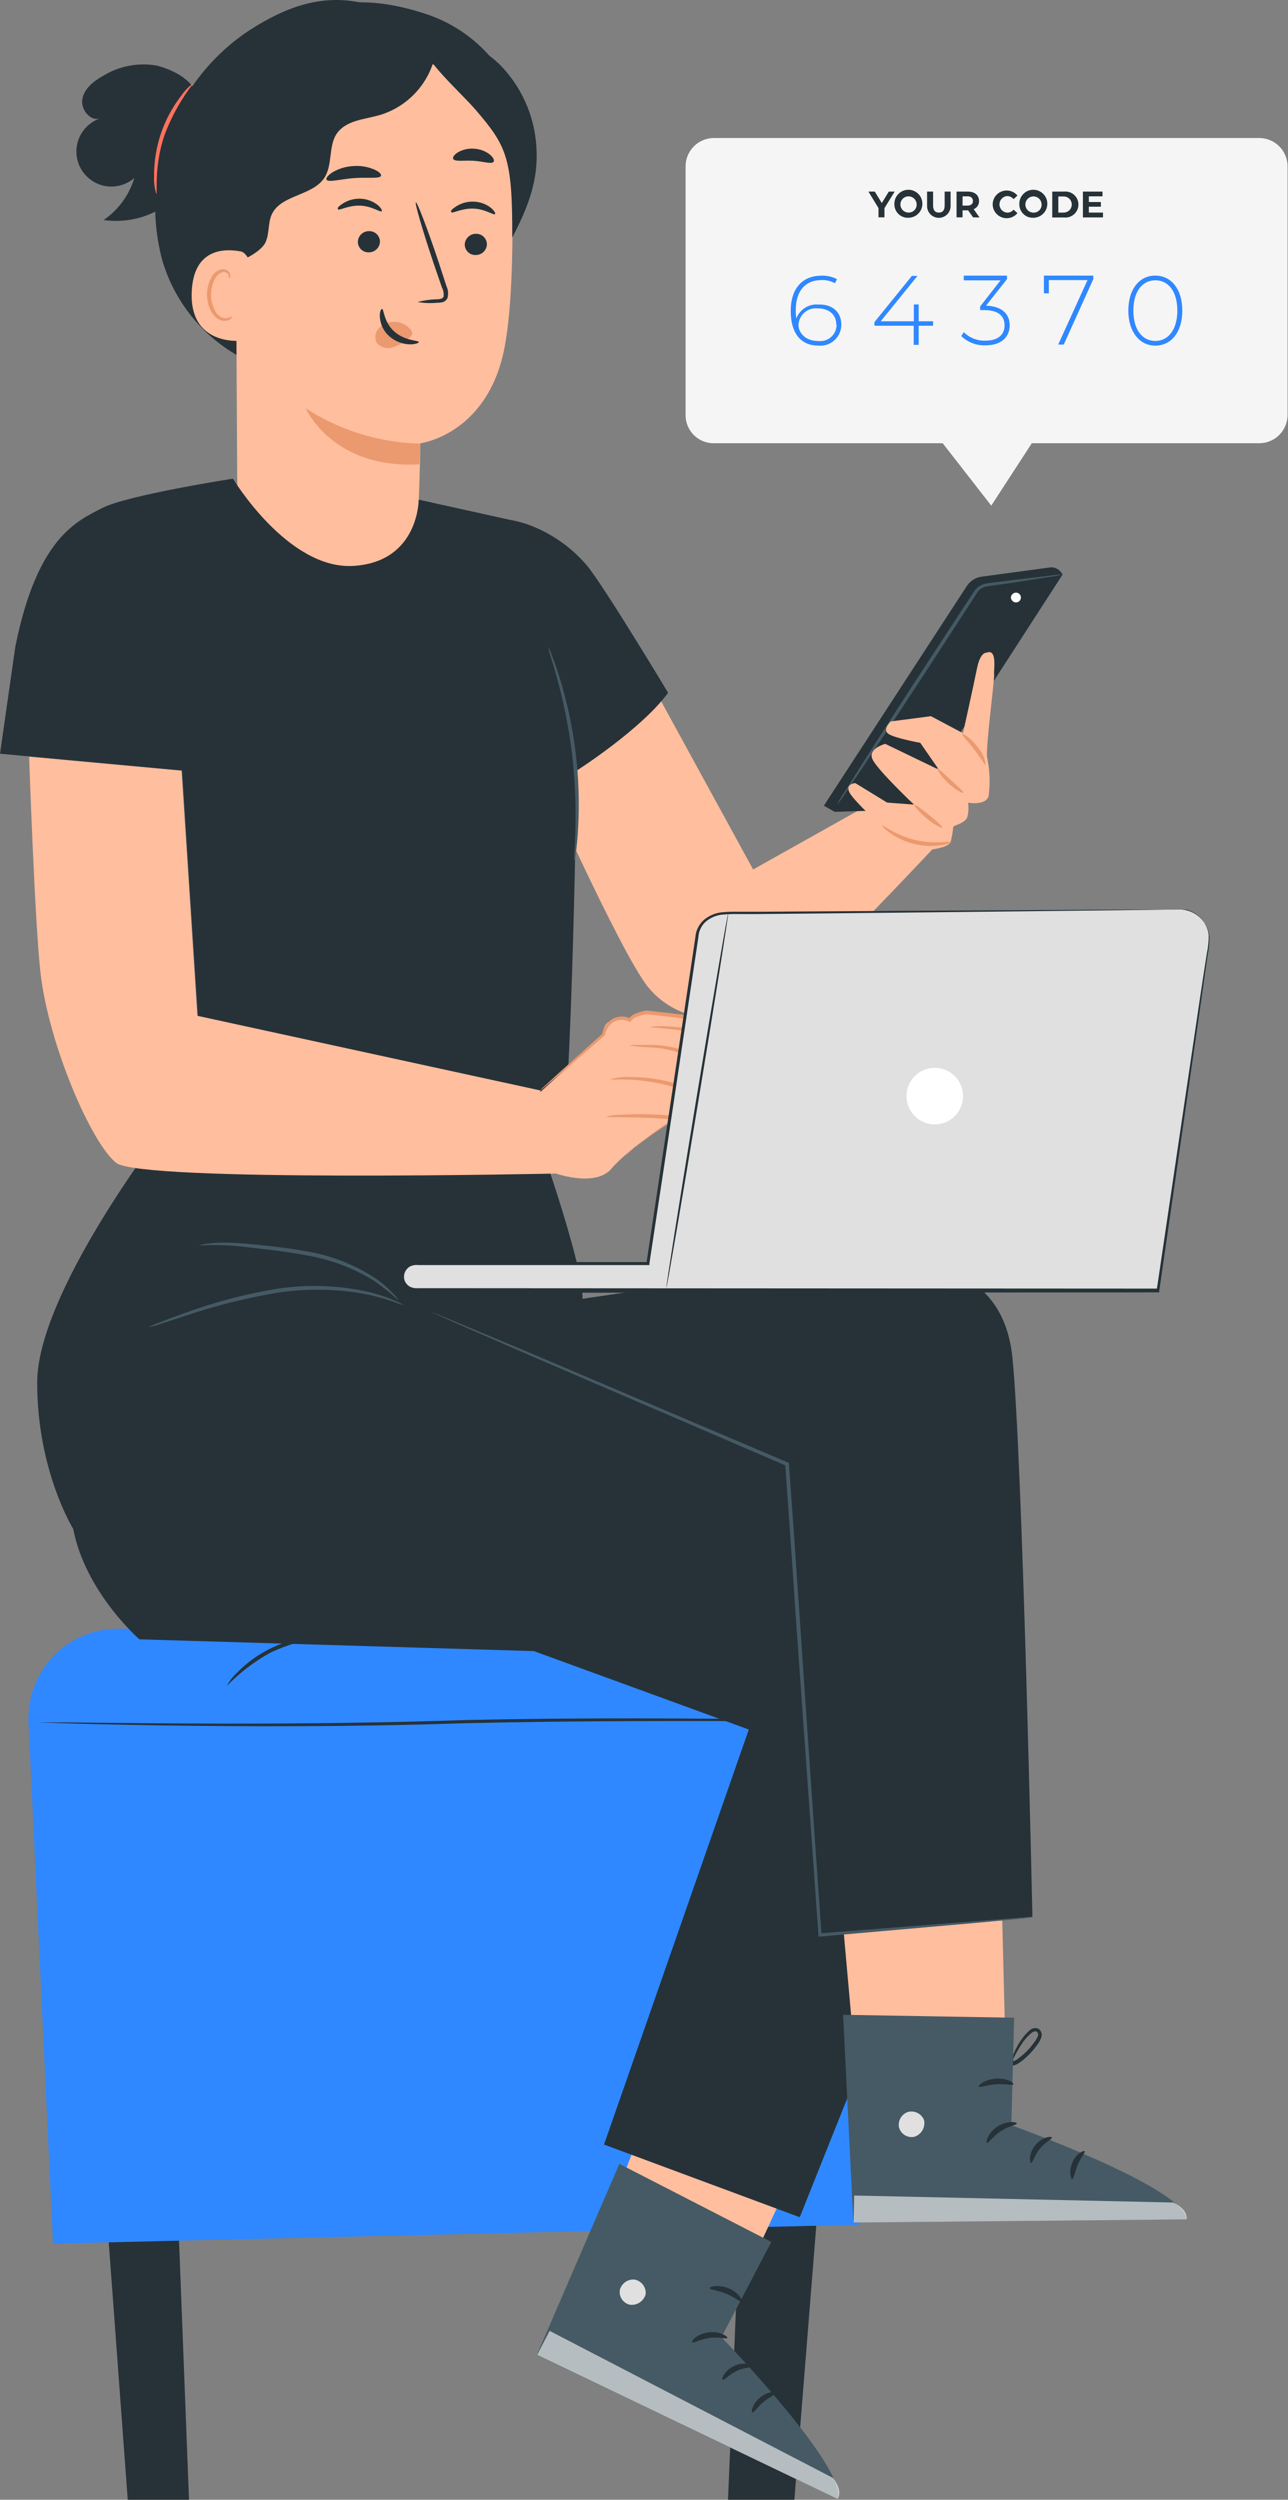 <svg width="184" height="357" viewBox="0 0 184 357" fill="none" xmlns="http://www.w3.org/2000/svg">
<rect x="0" y="0" width="184" height="357" fill="#808080" stroke="none"/>
<path d="M179.89 19.71H101.99C101.457 19.71 100.93 19.815 100.438 20.019C99.946 20.223 99.499 20.522 99.123 20.899C98.746 21.277 98.448 21.724 98.245 22.217C98.042 22.709 97.939 23.237 97.94 23.77V59.25C97.933 59.783 98.033 60.313 98.235 60.807C98.436 61.302 98.734 61.751 99.111 62.128C99.489 62.506 99.938 62.804 100.432 63.005C100.927 63.206 101.456 63.306 101.99 63.3H134.67L141.61 72.21L147.4 63.3H179.89C180.422 63.3 180.948 63.195 181.44 62.991C181.931 62.788 182.378 62.49 182.754 62.114C183.13 61.737 183.428 61.291 183.632 60.8C183.835 60.308 183.94 59.782 183.94 59.25V23.77C183.94 22.695 183.514 21.663 182.754 20.902C181.995 20.141 180.965 19.712 179.89 19.71Z" fill="#F5F5F5"/>
<path d="M126.35 29.73V31.04H125.5V29.72L124.06 27.36H124.97L125.97 29L126.97 27.36H127.81L126.35 29.73Z" fill="#263238"/>
<path d="M127.77 29.19C127.752 28.791 127.854 28.396 128.062 28.055C128.271 27.715 128.577 27.444 128.94 27.279C129.304 27.114 129.708 27.061 130.102 27.128C130.496 27.195 130.86 27.378 131.149 27.653C131.438 27.929 131.638 28.285 131.722 28.675C131.807 29.066 131.773 29.472 131.625 29.843C131.476 30.214 131.22 30.531 130.89 30.755C130.559 30.979 130.169 31.099 129.77 31.1C129.512 31.112 129.254 31.072 129.011 30.981C128.769 30.89 128.548 30.752 128.361 30.573C128.174 30.395 128.025 30.18 127.923 29.942C127.822 29.704 127.77 29.448 127.77 29.19ZM130.95 29.19C130.948 28.961 130.878 28.738 130.75 28.548C130.621 28.359 130.439 28.212 130.227 28.125C130.015 28.039 129.782 28.017 129.558 28.063C129.333 28.109 129.127 28.22 128.966 28.383C128.805 28.546 128.696 28.752 128.652 28.977C128.608 29.202 128.631 29.435 128.719 29.646C128.807 29.857 128.956 30.038 129.147 30.165C129.337 30.292 129.561 30.36 129.79 30.36C129.944 30.364 130.098 30.337 130.241 30.279C130.384 30.222 130.514 30.135 130.623 30.026C130.732 29.916 130.817 29.785 130.873 29.642C130.929 29.498 130.955 29.344 130.95 29.19Z" fill="#263238"/>
<path d="M132.44 29.41V27.36H133.3V29.36C133.3 30.06 133.61 30.36 134.12 30.36C134.63 30.36 134.95 30.07 134.95 29.36V27.36H135.8V29.43C135.8 29.875 135.623 30.303 135.308 30.618C134.993 30.933 134.566 31.11 134.12 31.11C133.674 31.11 133.247 30.933 132.932 30.618C132.617 30.303 132.44 29.875 132.44 29.43V29.41Z" fill="#263238"/>
<path d="M139.01 31.04L138.3 30.04H137.51V31.04H136.65V27.36H138.25C139.25 27.36 139.86 27.87 139.86 28.7C139.871 28.95 139.804 29.197 139.667 29.407C139.531 29.616 139.333 29.778 139.1 29.87L139.93 31.06L139.01 31.04ZM138.21 28.04H137.51V29.36H138.21C138.73 29.36 138.99 29.11 138.99 28.71C138.99 28.31 138.73 28.03 138.19 28.03L138.21 28.04Z" fill="#263238"/>
<path d="M141.81 29.19C141.813 28.78 141.943 28.38 142.18 28.046C142.418 27.712 142.753 27.459 143.139 27.322C143.526 27.184 143.945 27.169 144.34 27.277C144.736 27.386 145.088 27.614 145.35 27.93L144.8 28.44C144.687 28.3 144.543 28.188 144.38 28.112C144.218 28.036 144.04 27.997 143.86 28C143.564 28.027 143.29 28.163 143.09 28.383C142.89 28.602 142.779 28.888 142.779 29.185C142.779 29.481 142.89 29.767 143.09 29.987C143.29 30.206 143.564 30.343 143.86 30.37C144.039 30.374 144.217 30.338 144.38 30.263C144.542 30.189 144.686 30.078 144.8 29.94L145.35 30.44C145.089 30.755 144.737 30.982 144.343 31.091C143.948 31.201 143.53 31.186 143.144 31.05C142.758 30.913 142.423 30.662 142.185 30.329C141.946 29.997 141.815 29.599 141.81 29.19Z" fill="#263238"/>
<path d="M145.62 29.19C145.602 28.791 145.704 28.396 145.912 28.055C146.121 27.715 146.427 27.444 146.79 27.279C147.154 27.114 147.558 27.061 147.952 27.128C148.346 27.195 148.71 27.378 148.999 27.653C149.288 27.929 149.488 28.285 149.572 28.675C149.657 29.066 149.623 29.472 149.475 29.843C149.326 30.214 149.07 30.531 148.74 30.755C148.409 30.979 148.019 31.099 147.62 31.1C147.362 31.112 147.104 31.072 146.861 30.981C146.619 30.89 146.398 30.752 146.211 30.573C146.024 30.395 145.875 30.18 145.773 29.942C145.672 29.704 145.62 29.448 145.62 29.19ZM148.8 29.19C148.796 28.961 148.725 28.739 148.595 28.551C148.465 28.363 148.282 28.217 148.07 28.132C147.858 28.048 147.625 28.027 147.402 28.075C147.178 28.122 146.973 28.233 146.813 28.396C146.653 28.559 146.544 28.766 146.501 28.991C146.458 29.215 146.482 29.447 146.57 29.658C146.659 29.869 146.807 30.049 146.998 30.175C147.188 30.302 147.411 30.37 147.64 30.37C147.795 30.374 147.95 30.346 148.094 30.288C148.238 30.23 148.368 30.143 148.477 30.032C148.586 29.922 148.671 29.79 148.726 29.645C148.782 29.5 148.807 29.345 148.8 29.19Z" fill="#263238"/>
<path d="M150.32 27.36H152.01C152.269 27.333 152.531 27.36 152.779 27.441C153.026 27.522 153.254 27.654 153.448 27.828C153.641 28.003 153.796 28.216 153.902 28.454C154.008 28.692 154.063 28.949 154.063 29.21C154.063 29.47 154.008 29.728 153.902 29.966C153.796 30.204 153.641 30.417 153.448 30.591C153.254 30.766 153.026 30.898 152.779 30.978C152.531 31.059 152.269 31.087 152.01 31.06H150.32V27.36ZM151.96 30.36C152.265 30.36 152.557 30.239 152.773 30.023C152.989 29.807 153.11 29.515 153.11 29.21C153.11 28.905 152.989 28.612 152.773 28.397C152.557 28.181 152.265 28.06 151.96 28.06H151.19V30.36H151.96Z" fill="#263238"/>
<path d="M157.57 30.36V31.05H154.7V27.36H157.5V28.04H155.55V28.85H157.27V29.52H155.55V30.36H157.57Z" fill="#263238"/>
<path d="M172.29 34.93H109.6C107.639 34.93 106.05 36.519 106.05 38.48V51.72C106.05 53.68 107.639 55.27 109.6 55.27H172.29C174.251 55.27 175.84 53.68 175.84 51.72V38.48C175.84 36.519 174.251 34.93 172.29 34.93Z" fill="#F5F5F5"/>
<path d="M120.19 46.36C120.192 46.778 120.106 47.193 119.938 47.576C119.77 47.96 119.524 48.304 119.215 48.587C118.906 48.869 118.541 49.084 118.144 49.217C117.747 49.35 117.327 49.399 116.91 49.36C114.33 49.36 112.96 47.5 112.96 44.42C112.96 41.08 114.73 39.37 117.34 39.37C118.114 39.336 118.884 39.509 119.57 39.87L119.28 40.45C118.687 40.125 118.016 39.969 117.34 40C115.13 40 113.68 41.45 113.68 44.31C113.677 44.705 113.704 45.099 113.76 45.49C113.995 44.86 114.428 44.325 114.995 43.964C115.562 43.603 116.23 43.437 116.9 43.49C118.91 43.42 120.19 44.57 120.19 46.36ZM119.47 46.36C119.47 44.95 118.47 44.04 116.8 44.04C116.465 44.005 116.126 44.04 115.804 44.141C115.482 44.242 115.185 44.407 114.929 44.627C114.674 44.847 114.466 45.117 114.318 45.42C114.17 45.723 114.086 46.053 114.07 46.39C114.07 47.54 115.07 48.7 116.89 48.7C117.22 48.741 117.556 48.711 117.873 48.612C118.191 48.513 118.484 48.347 118.732 48.126C118.98 47.904 119.178 47.632 119.312 47.327C119.447 47.022 119.514 46.693 119.51 46.36H119.47Z" fill="#2F88FF"/>
<path d="M133.3 46.52H131.24V49.25H130.53V46.52H124.92V46L130.27 39.4H131.07L125.82 45.88H130.55V43.48H131.24V45.88H133.3V46.52Z" fill="#2F88FF"/>
<path d="M144.24 46.47C144.24 48.11 143.06 49.32 140.79 49.32C140.152 49.344 139.515 49.239 138.919 49.011C138.322 48.782 137.778 48.435 137.32 47.99L137.68 47.44C138.089 47.843 138.575 48.158 139.11 48.366C139.645 48.574 140.216 48.671 140.79 48.65C142.56 48.65 143.51 47.81 143.51 46.47C143.51 45.13 142.61 44.29 140.64 44.29H140.02V43.77L142.93 40.04H137.68V39.36H143.86V39.86L140.86 43.65C143.19 43.74 144.24 44.87 144.24 46.47Z" fill="#2F88FF"/>
<path d="M156.19 39.36V39.86L151.96 49.21H151.17L155.36 40H149.83V41.89H149.13V39.36H156.19Z" fill="#2F88FF"/>
<path d="M161.19 44.36C161.19 41.28 162.78 39.36 165.04 39.36C167.3 39.36 168.9 41.27 168.9 44.36C168.9 47.45 167.31 49.36 165.04 49.36C162.77 49.36 161.19 47.36 161.19 44.36ZM168.19 44.36C168.19 41.62 166.91 40.03 165.05 40.03C163.19 40.03 161.91 41.62 161.91 44.36C161.91 47.1 163.19 48.69 165.05 48.69C166.91 48.69 168.19 47.06 168.19 44.36Z" fill="#2F88FF"/>
<path d="M27 357H18.247L15 313H25.308L27 357Z" fill="#263238"/>
<path d="M104 357H113.482L117 313H105.833L104 357Z" fill="#263238"/>
<path d="M122.82 317.719L7.58 320.419L4.08 245.99C3.997 244.263 4.266 242.537 4.87 240.917C5.474 239.298 6.401 237.817 7.594 236.566C8.787 235.315 10.222 234.32 11.811 233.639C13.4 232.959 15.111 232.609 16.84 232.609H115.03C116.782 232.609 118.516 232.97 120.123 233.668C121.731 234.367 123.177 235.388 124.373 236.669C125.569 237.95 126.488 239.464 127.074 241.115C127.66 242.767 127.901 244.521 127.78 246.27L122.82 317.719Z" fill="#2F88FF"/>
<path d="M128.73 245.74H128.41H127.46L123.83 245.8H110.47C99.19 245.8 83.61 245.7 66.41 246.1C49.2 246.67 33.6 246.57 22.33 246.4C16.69 246.31 12.12 246.2 8.97 246.1L5.34 245.98H4.4C4.294 245.993 4.186 245.993 4.08 245.98H4.4H5.34H8.97L22.33 246.11C33.61 246.19 49.19 246.23 66.4 245.65C83.61 245.26 99.19 245.44 110.47 245.52L123.83 245.63L127.46 245.68H128.41L128.73 245.74Z" fill="#263238"/>
<path d="M46.11 233.77C43.52 234.148 40.999 234.906 38.63 236.02C36.336 237.282 34.243 238.879 32.42 240.76C32.787 240.062 33.271 239.433 33.85 238.9C36.508 236.165 39.996 234.386 43.77 233.84C44.54 233.679 45.332 233.655 46.11 233.77Z" fill="#263238"/>
<path d="M93.51 98.44L107.59 124.17L128.19 112.63L138.19 115.94C138.19 115.94 112.95 143.36 108.84 144.79C104.73 146.22 96.95 146.45 92.51 140.88C88.51 135.81 76.67 109.21 76.67 109.21L93.51 98.44Z" fill="#FFBE9D"/>
<path d="M151.5 81.64C151.319 81.418 151.085 81.246 150.818 81.141C150.552 81.036 150.264 81.001 149.98 81.04L140.19 82.36C139.764 82.423 139.358 82.578 138.997 82.812C138.636 83.047 138.33 83.356 138.1 83.72L117.69 115.07L119.25 115.94L130.11 115.6L151.81 82.03L151.5 81.64Z" fill="#263238"/>
<path d="M144.55 85.71C144.628 85.834 144.744 85.93 144.88 85.985C145.016 86.04 145.166 86.051 145.308 86.016C145.451 85.981 145.579 85.902 145.674 85.791C145.77 85.679 145.827 85.54 145.84 85.394C145.852 85.248 145.818 85.102 145.742 84.976C145.667 84.85 145.553 84.751 145.419 84.693C145.284 84.635 145.134 84.621 144.991 84.653C144.848 84.684 144.718 84.76 144.62 84.87C144.505 84.975 144.433 85.12 144.42 85.276C144.407 85.432 144.454 85.587 144.55 85.71Z" fill="white"/>
<path d="M151.81 82.029C151.188 82.204 150.552 82.328 149.91 82.4L144.71 83.21L141.12 83.73C140.816 83.757 140.521 83.852 140.258 84.007C139.995 84.163 139.77 84.376 139.6 84.629L138.44 86.43C136.83 88.9 135.08 91.61 133.24 94.43C129.53 100.11 126.15 105.24 123.67 108.94L120.72 113.36C120.377 113.908 119.993 114.43 119.57 114.92C119.852 114.33 120.186 113.768 120.57 113.24L123.37 108.78C125.76 105.02 129.08 99.86 132.79 94.18C134.65 91.35 136.42 88.65 138.03 86.18C138.44 85.57 138.84 84.969 139.22 84.379C139.433 84.073 139.711 83.818 140.035 83.631C140.358 83.444 140.718 83.331 141.09 83.299L144.7 82.84L149.93 82.219C150.551 82.107 151.179 82.043 151.81 82.029Z" fill="#455A64"/>
<path d="M140.92 93.219C140.92 93.219 140.05 93.07 139.57 95.46C139.09 97.85 137.57 104.71 137.57 104.71L132.99 102.28L127.25 103.03C127.25 103.03 126 104.18 126.92 104.81C127.84 105.44 131.46 106.08 131.46 106.08L134.13 109.93L126.46 106.23C126.46 106.23 123.9 106.9 124.65 108.46C125.4 110.02 130.57 114.91 130.57 114.91L126.73 114.62L122.19 111.84C122.19 111.84 120.79 111.91 121.31 113.1C121.83 114.29 126.59 118.61 126.59 118.61L132.35 121.41C132.35 121.41 135.5 121.16 135.8 120.23C136.004 119.498 136.131 118.747 136.18 117.99C136.18 117.99 137.85 117.54 138.18 116.73C138.364 116.048 138.401 115.336 138.29 114.64C138.29 114.64 140.91 115.1 141.24 113.64C141.469 111.82 141.395 109.975 141.02 108.18C140.76 107.05 142.14 96.6 142.02 96.29C141.9 95.98 142.57 92.529 140.92 93.219Z" fill="#FFBE9D"/>
<path d="M135.95 120.25C135.495 120.522 134.98 120.68 134.45 120.71C131.895 121.081 129.294 120.462 127.18 118.98C126.39 118.41 126 117.98 126.05 117.89C126.1 117.8 127.98 119.32 130.78 119.97C133.58 120.62 135.92 120.07 135.95 120.25Z" fill="#EB996E"/>
<path d="M134.59 118.179C134.5 118.309 133.47 117.779 132.38 116.879C131.29 115.979 130.57 115.089 130.68 114.979C130.79 114.869 131.68 115.549 132.76 116.429C133.84 117.309 134.68 118.039 134.59 118.179Z" fill="#EB996E"/>
<path d="M137.62 113.21C137.53 113.34 136.51 112.82 135.49 111.87C134.47 110.92 133.87 109.96 133.99 109.87C134.11 109.78 134.91 110.54 135.89 111.45C136.87 112.36 137.71 113.07 137.62 113.21Z" fill="#EB996E"/>
<path d="M140.81 109.199C140.65 109.269 140.07 108.199 139.16 107.009C138.25 105.819 137.36 105.009 137.46 104.849C137.56 104.689 138.66 105.389 139.62 106.649C140.278 107.351 140.695 108.245 140.81 109.199Z" fill="#EB996E"/>
<path d="M144.7 294.66C144.776 294.347 144.776 294.022 144.7 293.71C144.538 292.845 144.197 292.025 143.7 291.3C143.537 291.048 143.346 290.817 143.13 290.61C142.988 290.476 142.813 290.383 142.623 290.341C142.433 290.298 142.235 290.308 142.05 290.37C141.941 290.407 141.842 290.469 141.761 290.55C141.679 290.632 141.618 290.731 141.58 290.84C141.51 291.047 141.51 291.272 141.58 291.48C141.717 291.827 141.884 292.162 142.08 292.48C142.45 293.11 142.76 293.73 143.24 294.48C143.38 294.681 143.572 294.84 143.796 294.941C144.02 295.041 144.267 295.079 144.51 295.05C144.957 294.97 145.379 294.785 145.74 294.51C146.402 294.024 147.006 293.464 147.54 292.84C147.797 292.543 148.038 292.233 148.26 291.91C148.503 291.594 148.683 291.234 148.79 290.85C148.85 290.624 148.828 290.384 148.73 290.172C148.631 289.96 148.461 289.789 148.25 289.69C148.052 289.631 147.842 289.624 147.641 289.67C147.44 289.715 147.254 289.812 147.1 289.95C146.643 290.349 146.239 290.806 145.9 291.31C145.397 292.016 144.996 292.791 144.71 293.61C144.578 293.898 144.51 294.212 144.51 294.53C144.984 293.478 145.556 292.473 146.22 291.53C146.559 291.08 146.948 290.671 147.38 290.31C147.61 290.15 147.89 290.04 148.06 290.13C148.159 290.188 148.235 290.278 148.275 290.386C148.315 290.493 148.317 290.611 148.28 290.72C148.176 291.032 148.017 291.323 147.81 291.58C147.6 291.88 147.37 292.17 147.13 292.46C146.612 293.041 146.036 293.567 145.41 294.03C145.117 294.255 144.774 294.406 144.41 294.47C144.261 294.488 144.109 294.464 143.973 294.4C143.837 294.337 143.722 294.236 143.64 294.11C143.25 293.54 142.87 292.83 142.5 292.24C142.33 291.93 142.12 291.63 142.02 291.38C141.92 291.13 142.02 290.93 142.17 290.85C142.6 290.68 143.03 291.17 143.32 291.58C143.97 292.51 144.438 293.555 144.7 294.66Z" fill="#263238"/>
<path d="M120.13 295.5L107.93 321.949L88.24 312.849L100.86 280.12L120.13 295.5Z" fill="#FFBE9D"/>
<path d="M110.19 320.18L103.06 333.78C103.06 333.78 121.31 352.65 119.6 356.87L76.7 336.3L88.48 309.03L110.19 320.18Z" fill="#455A64"/>
<path d="M90.73 325.56C90.259 325.5 89.781 325.61 89.384 325.87C88.986 326.13 88.694 326.524 88.56 326.98C88.469 327.449 88.563 327.936 88.822 328.338C89.081 328.74 89.485 329.027 89.95 329.14C90.451 329.215 90.962 329.103 91.385 328.824C91.808 328.545 92.112 328.12 92.24 327.63C92.282 327.129 92.129 326.631 91.812 326.241C91.495 325.851 91.039 325.6 90.54 325.54" fill="#E0E0E0"/>
<g opacity="0.6">
<path d="M76.74 336.3L78.52 332.88L118.99 353.88C118.99 353.88 120.5 355.62 119.64 356.88L76.74 336.3Z" fill="white"/>
</g>
<path d="M103.9 333.89C103.8 334.1 102.7 333.69 101.35 333.89C100 334.09 99.02 334.69 98.87 334.51C98.72 334.33 99.61 333.28 101.25 333.09C102.89 332.9 104.04 333.72 103.9 333.89Z" fill="#263238"/>
<path d="M107.51 337.91C107.51 338.14 106.38 338.06 105.25 338.6C104.12 339.14 103.46 339.99 103.25 339.88C103.04 339.77 103.48 338.52 104.91 337.88C106.34 337.24 107.6 337.71 107.51 337.91Z" fill="#263238"/>
<path d="M107.48 344.52C107.27 344.52 107.48 343.29 108.57 342.4C109.66 341.51 110.86 341.52 110.86 341.74C110.86 341.96 109.97 342.28 109.08 343.02C108.19 343.76 107.7 344.6 107.48 344.52Z" fill="#263238"/>
<path d="M105.95 328.659C105.77 328.809 104.95 328.059 103.73 327.569C102.51 327.079 101.4 327.01 101.38 326.78C101.36 326.55 102.6 326.23 104.03 326.78C105.46 327.33 106.13 328.539 105.95 328.659Z" fill="#263238"/>
<path d="M114.25 316.649L146.42 236.159C146.42 236.159 145.69 222.419 143.16 218.089C140.63 213.759 64.01 188.449 64.01 188.449C64.01 188.449 44.5 183.749 31.48 188.449C18.46 193.149 8.71 209.449 10.48 218.449C12.25 227.449 19.91 234.119 19.91 234.119L76.26 235.799L106.97 247L86.29 306.269L114.25 316.649Z" fill="#263238"/>
<path d="M142.86 261.65L143.59 290.759L121.9 291.299L118.78 256.359L142.86 261.65Z" fill="#FFBE9D"/>
<path d="M144.88 288.159L144.48 303.509C144.48 303.509 169.18 312.38 169.48 316.93L121.91 317.409L120.44 287.74L144.88 288.159Z" fill="#455A64"/>
<path d="M129.75 301.6C129.294 301.743 128.907 302.05 128.663 302.462C128.419 302.873 128.336 303.36 128.43 303.83C128.557 304.29 128.856 304.685 129.265 304.933C129.674 305.18 130.163 305.261 130.63 305.16C131.112 305.005 131.52 304.677 131.775 304.239C132.029 303.802 132.113 303.285 132.01 302.79C131.83 302.321 131.475 301.941 131.019 301.73C130.564 301.519 130.044 301.494 129.57 301.66" fill="#E0E0E0"/>
<g opacity="0.6">
<path d="M121.94 317.41L122.03 313.55L167.61 314.55C167.61 314.55 169.73 315.45 169.51 316.95L121.94 317.41Z" fill="white"/>
</g>
<path d="M145.25 303.26C145.25 303.49 144.08 303.61 142.95 304.37C141.82 305.13 141.21 306.11 141 306.02C140.79 305.93 141.12 304.58 142.51 303.69C143.9 302.8 145.3 303.05 145.25 303.26Z" fill="#263238"/>
<path d="M150.26 305.27C150.32 305.5 149.31 305.9 148.53 306.89C147.75 307.88 147.53 308.89 147.31 308.89C147.09 308.89 146.91 307.57 147.91 306.35C148.91 305.13 150.25 305.05 150.26 305.27Z" fill="#263238"/>
<path d="M153.19 311.22C152.98 311.27 152.65 310.11 153.19 308.83C153.73 307.55 154.86 307.04 154.96 307.23C155.06 307.42 154.39 308.11 153.96 309.16C153.53 310.21 153.38 311.19 153.19 311.22Z" fill="#263238"/>
<path d="M144.77 297.66C144.68 297.87 143.61 297.56 142.3 297.66C140.99 297.76 139.97 298.19 139.84 297.99C139.71 297.79 140.69 296.99 142.24 296.86C143.79 296.73 144.89 297.47 144.77 297.66Z" fill="#263238"/>
<path d="M130.19 180.809C130.19 180.809 143.19 179.809 144.63 193.869C146.07 207.929 147.49 273.749 147.49 273.749L117.19 276.279L112.49 209.049L64.06 188.449C64.06 188.449 121.52 179.009 130.19 180.809Z" fill="#263238"/>
<path d="M76.65 161.79C76.65 161.79 84.53 183.9 83.03 186.36C81.53 188.82 61.26 198.96 61.26 198.96L10.52 218.45C10.52 218.45 5.31 210.16 5.31 197.45C5.31 184.74 22.96 161.81 22.96 161.81L76.65 161.79Z" fill="#263238"/>
<path d="M61.61 187.359C61.685 187.411 61.766 187.455 61.85 187.49L62.57 187.819L65.38 189.069L75.93 193.669L112.34 209.34L112.17 209.109C112.63 215.749 113.17 222.92 113.64 230.34C114.88 247.69 116.02 263.68 116.92 276.34V276.569H117.15L139.27 274.629L145.36 274.06L146.95 273.9L147.49 273.819C147.307 273.804 147.123 273.804 146.94 273.819L145.35 273.919L139.25 274.37L117.11 276.109L117.36 276.319C116.49 263.669 115.36 247.669 114.2 230.319C113.68 222.899 113.2 215.73 112.7 209.09V208.93L112.55 208.859L76.06 193.359L65.45 188.919L62.61 187.75L61.87 187.46C61.786 187.42 61.699 187.386 61.61 187.359Z" fill="#455A64"/>
<path d="M21.26 189.53C21.749 189.454 22.228 189.326 22.69 189.15L26.51 187.909C30.679 186.501 34.952 185.421 39.29 184.68C43.63 183.971 48.06 184.029 52.38 184.849C55.68 185.539 57.58 186.48 57.62 186.37C57.21 186.091 56.767 185.866 56.3 185.699C55.061 185.178 53.78 184.763 52.47 184.46C48.105 183.508 43.598 183.393 39.19 184.12C34.817 184.858 30.522 186 26.36 187.53C24.76 188.1 23.48 188.589 22.59 188.939C22.131 189.099 21.686 189.297 21.26 189.53Z" fill="#455A64"/>
<path d="M28.43 177.879C29.909 177.789 31.391 177.789 32.87 177.879C34.24 177.969 35.87 178.179 37.67 178.389C39.47 178.599 41.46 178.849 43.52 179.239C47.045 179.8 50.423 181.055 53.46 182.93C54.672 183.773 55.825 184.699 56.91 185.699C56.711 185.348 56.462 185.028 56.17 184.75C55.42 183.942 54.585 183.218 53.68 182.59C50.644 180.583 47.214 179.25 43.62 178.68C41.54 178.29 39.54 178.06 37.73 177.87C35.92 177.68 34.28 177.519 32.89 177.479C31.795 177.431 30.697 177.478 29.61 177.62C29.206 177.649 28.809 177.737 28.43 177.879Z" fill="#455A64"/>
<path d="M50.84 0.24C45.01 -0.76 39.84 1.49 34.95 4.78C29.945 8.297 26.131 13.257 24.016 18.997C21.901 24.737 21.585 30.985 23.11 36.91C23.954 39.92 25.4 42.729 27.359 45.166C29.319 47.603 31.751 49.618 34.51 51.09C42.1 54.94 51.81 53.599 58.61 48.459C65.41 43.319 69.28 34.83 69.61 26.32C69.925 20.418 68.379 14.566 65.19 9.59C63.573 7.131 61.467 5.032 59.004 3.423C56.54 1.815 53.771 0.731 50.87 0.24" fill="#263238"/>
<path d="M34.24 20.09C35.1 17.849 34.76 15.36 35.1 12.989C35.85 7.779 40.1 3.599 44.9 1.569C49.42 -0.321 54.9 0.089 60.38 1.849C64.16 2.995 67.535 5.194 70.11 8.19C71.749 10.222 72.876 12.617 73.398 15.175C73.92 17.732 73.821 20.378 73.11 22.89L46.45 19.009C43.95 21.07 41.39 23.18 38.36 24.329C37.486 24.713 36.529 24.864 35.58 24.77C35.107 24.713 34.661 24.522 34.294 24.219C33.926 23.916 33.654 23.513 33.51 23.059C33.27 22.049 33.87 21.059 34.24 20.09Z" fill="#263238"/>
<path d="M60.95 9.21L37.67 14.149C36.591 14.221 35.578 14.692 34.827 15.47C34.076 16.249 33.642 17.279 33.61 18.36L33.89 68.749C33.914 72.19 35.066 75.528 37.17 78.249L39.39 81.109C44.46 87.639 54.71 86.98 58.58 79.68C58.817 79.265 58.998 78.821 59.12 78.359C59.19 77.909 59.31 77.609 59.33 77.23L59.78 72.309C60 67.829 60.04 63.309 60.04 63.309C60.04 63.309 69.57 62.109 72.04 49.83C73.25 43.73 73.33 33.639 73.13 25.39C72.92 18 68.37 8.72 60.95 9.21Z" fill="#FFBE9D"/>
<path d="M69.56 34.889C69.547 35.301 69.373 35.692 69.076 35.978C68.779 36.264 68.382 36.422 67.97 36.419C67.768 36.429 67.565 36.398 67.375 36.327C67.185 36.257 67.011 36.149 66.864 36.01C66.716 35.871 66.599 35.703 66.517 35.518C66.436 35.332 66.392 35.132 66.39 34.929C66.406 34.517 66.579 34.127 66.876 33.84C67.172 33.553 67.568 33.392 67.98 33.389C68.183 33.382 68.385 33.414 68.576 33.486C68.766 33.557 68.939 33.666 69.087 33.806C69.234 33.946 69.352 34.114 69.433 34.3C69.514 34.486 69.558 34.686 69.56 34.889Z" fill="#263238"/>
<path d="M70.72 30.579C70.51 30.779 69.35 29.849 67.64 29.79C65.93 29.73 64.64 30.529 64.48 30.309C64.32 30.09 64.6 29.849 65.16 29.48C65.918 28.992 66.81 28.755 67.71 28.799C68.594 28.83 69.446 29.142 70.14 29.689C70.65 30.119 70.82 30.5 70.72 30.579Z" fill="#263238"/>
<path d="M54.28 34.499C54.27 34.913 54.097 35.306 53.8 35.594C53.502 35.883 53.104 36.042 52.69 36.039C52.488 36.047 52.287 36.015 52.098 35.944C51.91 35.873 51.737 35.765 51.59 35.626C51.444 35.487 51.327 35.32 51.246 35.135C51.165 34.95 51.123 34.751 51.12 34.55C51.13 34.137 51.301 33.746 51.597 33.458C51.892 33.17 52.288 33.009 52.7 33.01C52.902 33.002 53.104 33.034 53.293 33.105C53.483 33.176 53.656 33.284 53.803 33.422C53.95 33.561 54.068 33.728 54.15 33.913C54.232 34.098 54.276 34.297 54.28 34.499Z" fill="#263238"/>
<path d="M54.53 30.169C54.32 30.369 53.16 29.43 51.45 29.369C49.74 29.309 48.45 30.11 48.29 29.899C48.13 29.689 48.41 29.439 48.98 29.059C49.738 28.58 50.624 28.343 51.52 28.38C52.408 28.415 53.262 28.73 53.96 29.279C54.46 29.7 54.63 30.079 54.53 30.169Z" fill="#263238"/>
<path d="M59.64 43.13C60.552 42.895 61.488 42.764 62.43 42.739C62.87 42.739 63.28 42.639 63.37 42.349C63.421 41.902 63.338 41.449 63.13 41.05C62.76 39.98 62.37 38.859 61.97 37.679C60.36 32.889 59.22 28.959 59.41 28.899C59.6 28.84 61.07 32.669 62.67 37.459C63.05 38.639 63.42 39.76 63.77 40.84C64.027 41.375 64.084 41.985 63.93 42.559C63.859 42.71 63.757 42.842 63.629 42.948C63.501 43.053 63.351 43.129 63.19 43.169C62.947 43.22 62.699 43.243 62.45 43.239C61.513 43.327 60.568 43.291 59.64 43.13Z" fill="#263238"/>
<path d="M60.04 63.36C54.221 63.227 48.553 61.478 43.67 58.31C43.67 58.31 47.49 67.02 59.9 66.31L60.04 63.36Z" fill="#EB996E"/>
<path d="M58.76 47.209C58.451 46.789 58.041 46.454 57.566 46.237C57.092 46.02 56.57 45.928 56.05 45.969C55.666 45.99 55.29 46.089 54.946 46.261C54.602 46.433 54.297 46.674 54.05 46.969C53.816 47.242 53.67 47.578 53.63 47.935C53.591 48.292 53.661 48.653 53.83 48.969C54.093 49.285 54.443 49.515 54.836 49.63C55.23 49.746 55.649 49.742 56.04 49.62C56.858 49.368 57.617 48.953 58.27 48.4C58.47 48.274 58.643 48.111 58.78 47.919C58.843 47.825 58.876 47.713 58.876 47.599C58.876 47.486 58.843 47.374 58.78 47.279" fill="#EB996E"/>
<path d="M54.58 44.12C54.86 44.12 54.79 45.959 56.32 47.34C57.85 48.719 59.83 48.59 59.84 48.849C59.84 48.959 59.38 49.19 58.55 49.179C57.464 49.151 56.423 48.741 55.61 48.02C54.838 47.338 54.358 46.386 54.27 45.359C54.19 44.55 54.45 44.099 54.58 44.12Z" fill="#263238"/>
<path d="M54.43 25.11C54.25 25.57 52.55 25.279 50.54 25.439C48.53 25.599 46.9 26.09 46.65 25.66C46.54 25.459 46.83 25.029 47.5 24.61C48.388 24.084 49.389 23.779 50.42 23.72C51.443 23.632 52.472 23.794 53.42 24.189C54.19 24.509 54.51 24.89 54.43 25.11Z" fill="#263238"/>
<path d="M70.51 23.11C70.2 23.49 69.04 23.04 67.63 22.96C66.22 22.88 65.01 23.12 64.75 22.71C64.63 22.51 64.84 22.13 65.37 21.78C66.088 21.356 66.92 21.167 67.75 21.24C68.578 21.284 69.371 21.585 70.02 22.1C70.5 22.52 70.65 22.93 70.51 23.11Z" fill="#263238"/>
<path d="M29.97 16.489C32.39 9.4 42.97 -0.26 50.39 0.41L62.19 7.8C61.761 9.829 60.79 11.704 59.382 13.227C57.974 14.75 56.18 15.863 54.19 16.45C52.06 17.049 49.52 17.18 48.19 18.97C46.86 20.759 47.57 23.509 46.34 25.39C44.63 28.009 40.12 27.79 38.82 30.63C38.26 31.869 38.51 33.37 37.92 34.63C37.14 36.27 32.92 38.279 31.19 37.7C29.46 37.12 29.52 34.169 28.99 32.609C28.308 30.855 28.258 28.917 28.85 27.13C29.71 23.619 28.82 19.869 29.97 16.489Z" fill="#263238"/>
<path d="M36.31 39.23C36.31 38.31 35.31 36.1 34.46 35.92C32.05 35.45 27.67 35.48 27.39 41.64C27.01 50.06 35.54 48.7 35.57 48.46C35.6 48.22 36.19 42.41 36.31 39.23Z" fill="#FFBE9D"/>
<path d="M33.19 45.16C33.19 45.16 33.04 45.249 32.78 45.349C32.43 45.49 32.04 45.49 31.69 45.349C30.81 44.98 30.13 43.529 30.15 42.02C30.166 41.294 30.34 40.581 30.66 39.929C30.753 39.671 30.906 39.438 31.108 39.252C31.31 39.065 31.555 38.931 31.82 38.859C31.989 38.821 32.167 38.844 32.321 38.925C32.475 39.005 32.595 39.138 32.66 39.3C32.76 39.539 32.66 39.709 32.75 39.719C32.84 39.73 32.93 39.59 32.88 39.239C32.849 39.029 32.742 38.837 32.58 38.7C32.469 38.605 32.34 38.533 32.201 38.488C32.062 38.443 31.916 38.427 31.77 38.44C31.422 38.494 31.093 38.637 30.815 38.854C30.537 39.071 30.318 39.355 30.18 39.679C29.791 40.392 29.582 41.188 29.57 41.999C29.57 43.7 30.34 45.33 31.57 45.739C31.793 45.814 32.029 45.839 32.263 45.811C32.496 45.783 32.721 45.704 32.92 45.58C33.11 45.359 33.19 45.169 33.19 45.16Z" fill="#EB996E"/>
<path d="M28.19 14.36C28.19 11.72 24.93 10 22.36 9.36C19.738 8.909 17.041 9.424 14.77 10.809C13.42 11.55 12.06 12.61 11.77 14.12C11.48 15.63 12.92 17.43 14.36 16.89C13.656 17.12 13.012 17.503 12.475 18.013C11.938 18.522 11.52 19.145 11.252 19.835C10.985 20.525 10.874 21.267 10.928 22.005C10.982 22.744 11.199 23.461 11.564 24.105C11.929 24.75 12.432 25.305 13.038 25.731C13.643 26.157 14.336 26.443 15.066 26.569C15.795 26.695 16.544 26.657 17.257 26.458C17.97 26.259 18.631 25.905 19.19 25.419C18.459 27.862 16.913 29.98 14.81 31.419C16.986 31.732 19.206 31.465 21.246 30.647C23.286 29.828 25.074 28.486 26.431 26.757C27.787 25.027 28.664 22.97 28.973 20.794C29.282 18.618 29.012 16.398 28.19 14.36Z" fill="#263238"/>
<path d="M22.33 27.7C22.08 26.881 21.971 26.025 22.01 25.169C21.977 21.009 23.343 16.959 25.89 13.669C26.371 12.962 26.974 12.346 27.67 11.85C25.911 14.095 24.508 16.598 23.51 19.27C21.96 23.77 22.52 27.709 22.33 27.7Z" fill="#FF725E"/>
<path d="M59.73 5.26C60.5 8.69 65.73 13.079 68 15.749C72.36 20.84 73.22 22.529 73.18 33.919C75.24 29.989 76.82 26.13 76.66 21.7C76.563 17.212 74.827 12.915 71.78 9.62C70.255 8.012 68.377 6.78 66.294 6.024C64.212 5.267 61.981 5.005 59.78 5.26" fill="#263238"/>
<path d="M95.44 98.939C95.44 98.939 86.36 83.809 83.84 80.749C81.817 78.384 79.274 76.519 76.41 75.299C75.279 74.811 74.094 74.459 72.88 74.249L59.82 71.359C59.82 71.359 59.82 80.269 50.47 80.82C41.12 81.37 33.28 68.359 33.28 68.359C33.28 68.359 18.19 70.7 14.59 72.559C10.99 74.419 5.31 76.769 2.19 92.359L0 107.639L26 110.039L28.49 148.68L41.38 157.68C41.38 157.68 77.13 166.969 79.38 167.579C81.63 168.189 82.38 110.059 82.38 110.059C82.38 110.059 91.64 104.149 95.44 98.939Z" fill="#263238"/>
<path d="M78.32 92.44C78.531 92.793 78.702 93.169 78.83 93.56C79.12 94.29 79.5 95.36 79.92 96.7C82.106 103.721 83.007 111.079 82.58 118.42C82.5 119.82 82.39 120.95 82.27 121.73C82.243 122.136 82.173 122.538 82.06 122.93C82.012 122.524 82.012 122.115 82.06 121.71C82.11 120.93 82.17 119.8 82.2 118.4C82.297 114.759 82.13 111.116 81.7 107.5C81.249 103.889 80.534 100.316 79.56 96.81C79.19 95.46 78.86 94.37 78.62 93.63C78.478 93.245 78.378 92.846 78.32 92.44Z" fill="#455A64"/>
<path d="M77.19 155.73L28.19 145.07L25.93 110.07L4.16 108.07C4.16 108.07 4.97 131.99 5.8 139.07C7.01 149.3 13.05 163.26 16.59 166.07C20.13 168.88 79.34 167.6 79.34 167.6L77.19 155.73Z" fill="#FFBE9D"/>
<path d="M105 162.07C104.837 162.408 104.577 162.689 104.252 162.878C103.928 163.067 103.555 163.155 103.18 163.13C103.02 163.118 102.863 163.088 102.71 163.04C101.62 162.69 101.71 160.48 101.71 160.48L96.53 159.64C96.53 159.64 89.78 163.99 87.38 166.87C84.98 169.75 78.86 167.42 78.86 167.42L76.74 156.36L86.29 147.73C86.29 147.73 85.71 148.24 86.37 146.63C87.03 145.02 90.02 145.63 90.02 145.63C90.49 144.83 92.45 144.55 92.45 144.55L100.83 145.55C101.681 145.648 102.5 145.937 103.225 146.394C103.95 146.85 104.564 147.464 105.02 148.19L108.57 153.8C108.57 153.8 110.44 157.8 110.14 158.8C110.006 159.201 109.726 159.537 109.355 159.741C108.985 159.945 108.551 160.002 108.14 159.9C108.14 159.9 107.73 162.56 107.03 162.65C106.315 162.612 105.613 162.443 104.96 162.15L105 162.07Z" fill="#FFBE9D"/>
<path d="M87.19 154.129C87.19 154.219 88.31 154.129 90.1 154.189C92.424 154.302 94.723 154.733 96.93 155.469C98.145 155.878 99.326 156.383 100.46 156.979C101.46 157.549 102.52 157.979 102.85 158.749C102.925 158.909 102.955 159.086 102.94 159.262C102.924 159.437 102.862 159.606 102.76 159.749C102.608 159.986 102.389 160.17 102.13 160.279C101.892 160.362 101.641 160.4 101.39 160.389C101.39 160.389 101.65 160.619 102.19 160.479C102.516 160.391 102.802 160.193 103 159.919C103.144 159.737 103.238 159.521 103.273 159.291C103.308 159.061 103.283 158.826 103.2 158.609C102.987 158.128 102.64 157.719 102.2 157.429C101.74 157.139 101.26 156.829 100.73 156.539C99.582 155.909 98.38 155.381 97.14 154.959C94.885 154.197 92.52 153.809 90.14 153.809C89.146 153.76 88.15 153.868 87.19 154.129Z" fill="#EB996E"/>
<path d="M86.59 159.47C86.59 159.63 90.01 159.47 94.2 159.73C98.39 159.99 101.75 160.49 101.78 160.33C101.081 160.055 100.347 159.876 99.6 159.8C97.823 159.498 96.03 159.298 94.23 159.2C92.428 159.099 90.622 159.099 88.82 159.2C88.068 159.186 87.317 159.277 86.59 159.47Z" fill="#EB996E"/>
<path d="M104.95 161.86C105.024 161.569 105.061 161.27 105.06 160.969C105.111 160.15 105.111 159.329 105.06 158.51C105.032 157.937 104.955 157.369 104.83 156.81C104.679 156.155 104.401 155.536 104.01 154.99C103.184 153.724 102.117 152.633 100.87 151.78C99.638 150.926 98.291 150.253 96.87 149.78C95.691 149.447 94.475 149.262 93.25 149.23C92.25 149.23 91.39 149.23 90.81 149.23C90.507 149.209 90.203 149.24 89.91 149.319C91.01 149.477 92.119 149.57 93.23 149.599C94.417 149.679 95.591 149.894 96.73 150.24C98.094 150.737 99.388 151.41 100.58 152.24C101.76 153.066 102.777 154.104 103.58 155.3C104.238 156.272 104.615 157.407 104.67 158.58C104.89 160.57 104.84 161.86 104.95 161.86Z" fill="#EB996E"/>
<path d="M92.86 146.659C92.86 146.739 94.11 146.779 96.11 147.009C98.11 147.239 101.11 147.439 102.88 150.099C104.583 152.084 106.003 154.295 107.1 156.669C107.463 157.689 107.731 158.74 107.9 159.81C107.959 159.516 107.959 159.213 107.9 158.919C107.849 158.107 107.684 157.306 107.41 156.539C106.396 154.072 104.988 151.785 103.24 149.769C102.773 149.152 102.229 148.598 101.62 148.12C101.02 147.685 100.34 147.373 99.62 147.199C98.459 146.888 97.27 146.697 96.07 146.629C95.003 146.513 93.925 146.523 92.86 146.659Z" fill="#EB996E"/>
<path d="M89.19 165.09C89.367 164.977 89.534 164.85 89.69 164.71L91.09 163.58C92.852 162.21 94.691 160.945 96.6 159.79H96.48L101.66 160.67L101.48 160.45C101.463 160.875 101.497 161.302 101.58 161.72C101.648 162.186 101.853 162.621 102.17 162.97C102.36 163.141 102.597 163.253 102.85 163.29C103.091 163.334 103.339 163.334 103.58 163.29C104.084 163.216 104.543 162.959 104.87 162.57C104.958 162.478 105.035 162.378 105.1 162.27L105.15 162.18L104.85 162.29L105.01 162.35C105.23 162.44 105.45 162.52 105.68 162.59C105.91 162.66 106.14 162.72 106.39 162.77C106.52 162.78 106.65 162.78 106.78 162.77C106.945 162.78 107.11 162.749 107.26 162.68C107.487 162.5 107.661 162.262 107.76 161.99C107.866 161.76 107.953 161.523 108.02 161.28C108.161 160.797 108.271 160.306 108.35 159.81L108.05 160.02C108.401 160.093 108.766 160.07 109.105 159.954C109.445 159.838 109.747 159.633 109.98 159.36C110.211 159.077 110.338 158.724 110.34 158.36C110.312 158.021 110.252 157.686 110.16 157.36C109.767 156.086 109.29 154.84 108.73 153.63L106.84 150.63L105.64 148.74C105.275 148.078 104.836 147.461 104.33 146.9C103.794 146.36 103.155 145.935 102.45 145.65C101.763 145.394 101.042 145.246 100.31 145.21L92.42 144.32H92.36C91.885 144.396 91.42 144.52 90.97 144.69C90.49 144.833 90.069 145.128 89.77 145.53L90.06 145.44C89.634 145.243 89.165 145.153 88.696 145.179C88.227 145.205 87.772 145.346 87.37 145.59C86.67 146.099 86.194 146.858 86.04 147.71L86.1 147.6L79.52 153.52L77.75 155.15C77.532 155.327 77.334 155.528 77.16 155.75C77.395 155.596 77.615 155.422 77.82 155.23L79.67 153.68L86.36 147.9H86.41V147.83C86.553 147.088 86.971 146.427 87.58 145.98C87.924 145.785 88.309 145.675 88.704 145.659C89.099 145.644 89.492 145.723 89.85 145.89L90.03 145.96L90.14 145.8C90.401 145.49 90.75 145.267 91.14 145.16C91.558 145.008 91.99 144.897 92.43 144.83H92.36L100.25 145.76C100.934 145.8 101.608 145.941 102.25 146.18C102.888 146.435 103.467 146.82 103.95 147.31C104.427 147.845 104.843 148.432 105.19 149.06L106.39 150.96C107.04 151.96 107.68 152.96 108.28 153.96C108.836 155.138 109.308 156.354 109.69 157.6C109.778 157.889 109.835 158.188 109.86 158.49C109.865 158.749 109.777 159.001 109.61 159.2C109.44 159.399 109.219 159.548 108.97 159.631C108.722 159.713 108.456 159.727 108.2 159.67H107.93V159.92C107.854 160.395 107.75 160.866 107.62 161.33C107.535 161.742 107.35 162.127 107.08 162.45C107.01 162.461 106.94 162.461 106.87 162.45H106.55C106.34 162.45 106.12 162.35 105.9 162.29L105.26 162.07L105.11 162.01L104.8 162.12V162.18C104.752 162.265 104.695 162.346 104.63 162.42C104.376 162.723 104.021 162.926 103.63 162.99C103.442 163.03 103.248 163.03 103.06 162.99C102.884 162.973 102.716 162.903 102.58 162.79C102.141 162.156 101.943 161.387 102.02 160.62V160.43H101.84L96.64 159.62H96.58H96.53C94.628 160.81 92.807 162.126 91.08 163.56C90.48 164.07 90.03 164.48 89.73 164.76C89.539 164.85 89.358 164.96 89.19 165.09Z" fill="#EB996E"/>
<path d="M168.51 129.9L104.04 130.43C101.94 130.43 99.95 131.43 99.63 133.5L92.63 180.5H59.37C58.881 180.535 58.423 180.754 58.089 181.113C57.755 181.472 57.569 181.944 57.569 182.435C57.569 182.925 57.755 183.397 58.089 183.756C58.423 184.115 58.881 184.334 59.37 184.37H165.45L172.7 134.77C172.791 134.167 172.75 133.551 172.581 132.965C172.412 132.379 172.119 131.836 171.721 131.374C171.323 130.912 170.831 130.541 170.277 130.286C169.722 130.032 169.12 129.9 168.51 129.9Z" fill="#E0E0E0"/>
<path d="M168.51 129.9C168.846 129.886 169.183 129.919 169.51 130C170.368 130.203 171.142 130.667 171.725 131.327C172.309 131.988 172.674 132.813 172.77 133.69C172.795 134.579 172.714 135.469 172.53 136.34L171.6 142.89C170.18 152.74 168.14 166.94 165.6 184.4V184.57H165.43L62.52 184.63H59.75C59.247 184.677 58.74 184.58 58.29 184.35C57.946 184.161 57.659 183.883 57.459 183.545C57.259 183.207 57.153 182.822 57.153 182.43C57.153 182.037 57.259 181.652 57.459 181.314C57.659 180.976 57.946 180.698 58.29 180.51C58.742 180.284 59.248 180.19 59.75 180.24H92.59L92.34 180.46C94.87 163.63 97.24 147.93 99.34 133.84C99.409 132.899 99.839 132.021 100.54 131.39C101.24 130.8 102.093 130.421 103 130.3C103.864 130.216 104.732 130.185 105.6 130.21H108.13L117.84 130.15L135.09 130.04L159.65 129.91H168.49C168.49 129.91 168.3 129.91 167.92 129.91H166.22L159.65 130L135.09 130.27L117.84 130.45L108.13 130.54H105.6C104.756 130.524 103.911 130.554 103.07 130.63C102.239 130.739 101.458 131.087 100.82 131.63C100.509 131.909 100.256 132.247 100.076 132.625C99.896 133.002 99.792 133.412 99.77 133.83C97.67 147.92 95.33 163.62 92.77 180.45V180.67H59.77C59.359 180.618 58.942 180.687 58.57 180.87C58.232 181.064 57.97 181.369 57.83 181.733C57.69 182.097 57.679 182.498 57.8 182.87C57.943 183.245 58.212 183.56 58.56 183.76C58.936 183.941 59.355 184.014 59.77 183.97H62.54L165.45 184.03L165.25 184.2C167.84 166.75 169.94 152.56 171.4 142.71C171.77 140.26 172.1 138.07 172.4 136.18C172.586 135.322 172.676 134.447 172.67 133.57C172.586 132.713 172.241 131.904 171.681 131.251C171.121 130.598 170.373 130.133 169.54 129.92C169.197 129.895 168.853 129.889 168.51 129.9Z" fill="#263238"/>
<path d="M133.54 160.579C135.771 160.579 137.58 158.771 137.58 156.539C137.58 154.308 135.771 152.5 133.54 152.5C131.309 152.5 129.5 154.308 129.5 156.539C129.5 158.771 131.309 160.579 133.54 160.579Z" fill="white"/>
<path d="M95.19 183.93C95.28 183.93 97.33 171.98 99.77 157.21C102.21 142.44 104.12 130.44 104.03 130.43C103.94 130.42 101.88 142.38 99.44 157.15C97 171.92 95.11 183.92 95.19 183.93Z" fill="#263238"/>
</svg>
